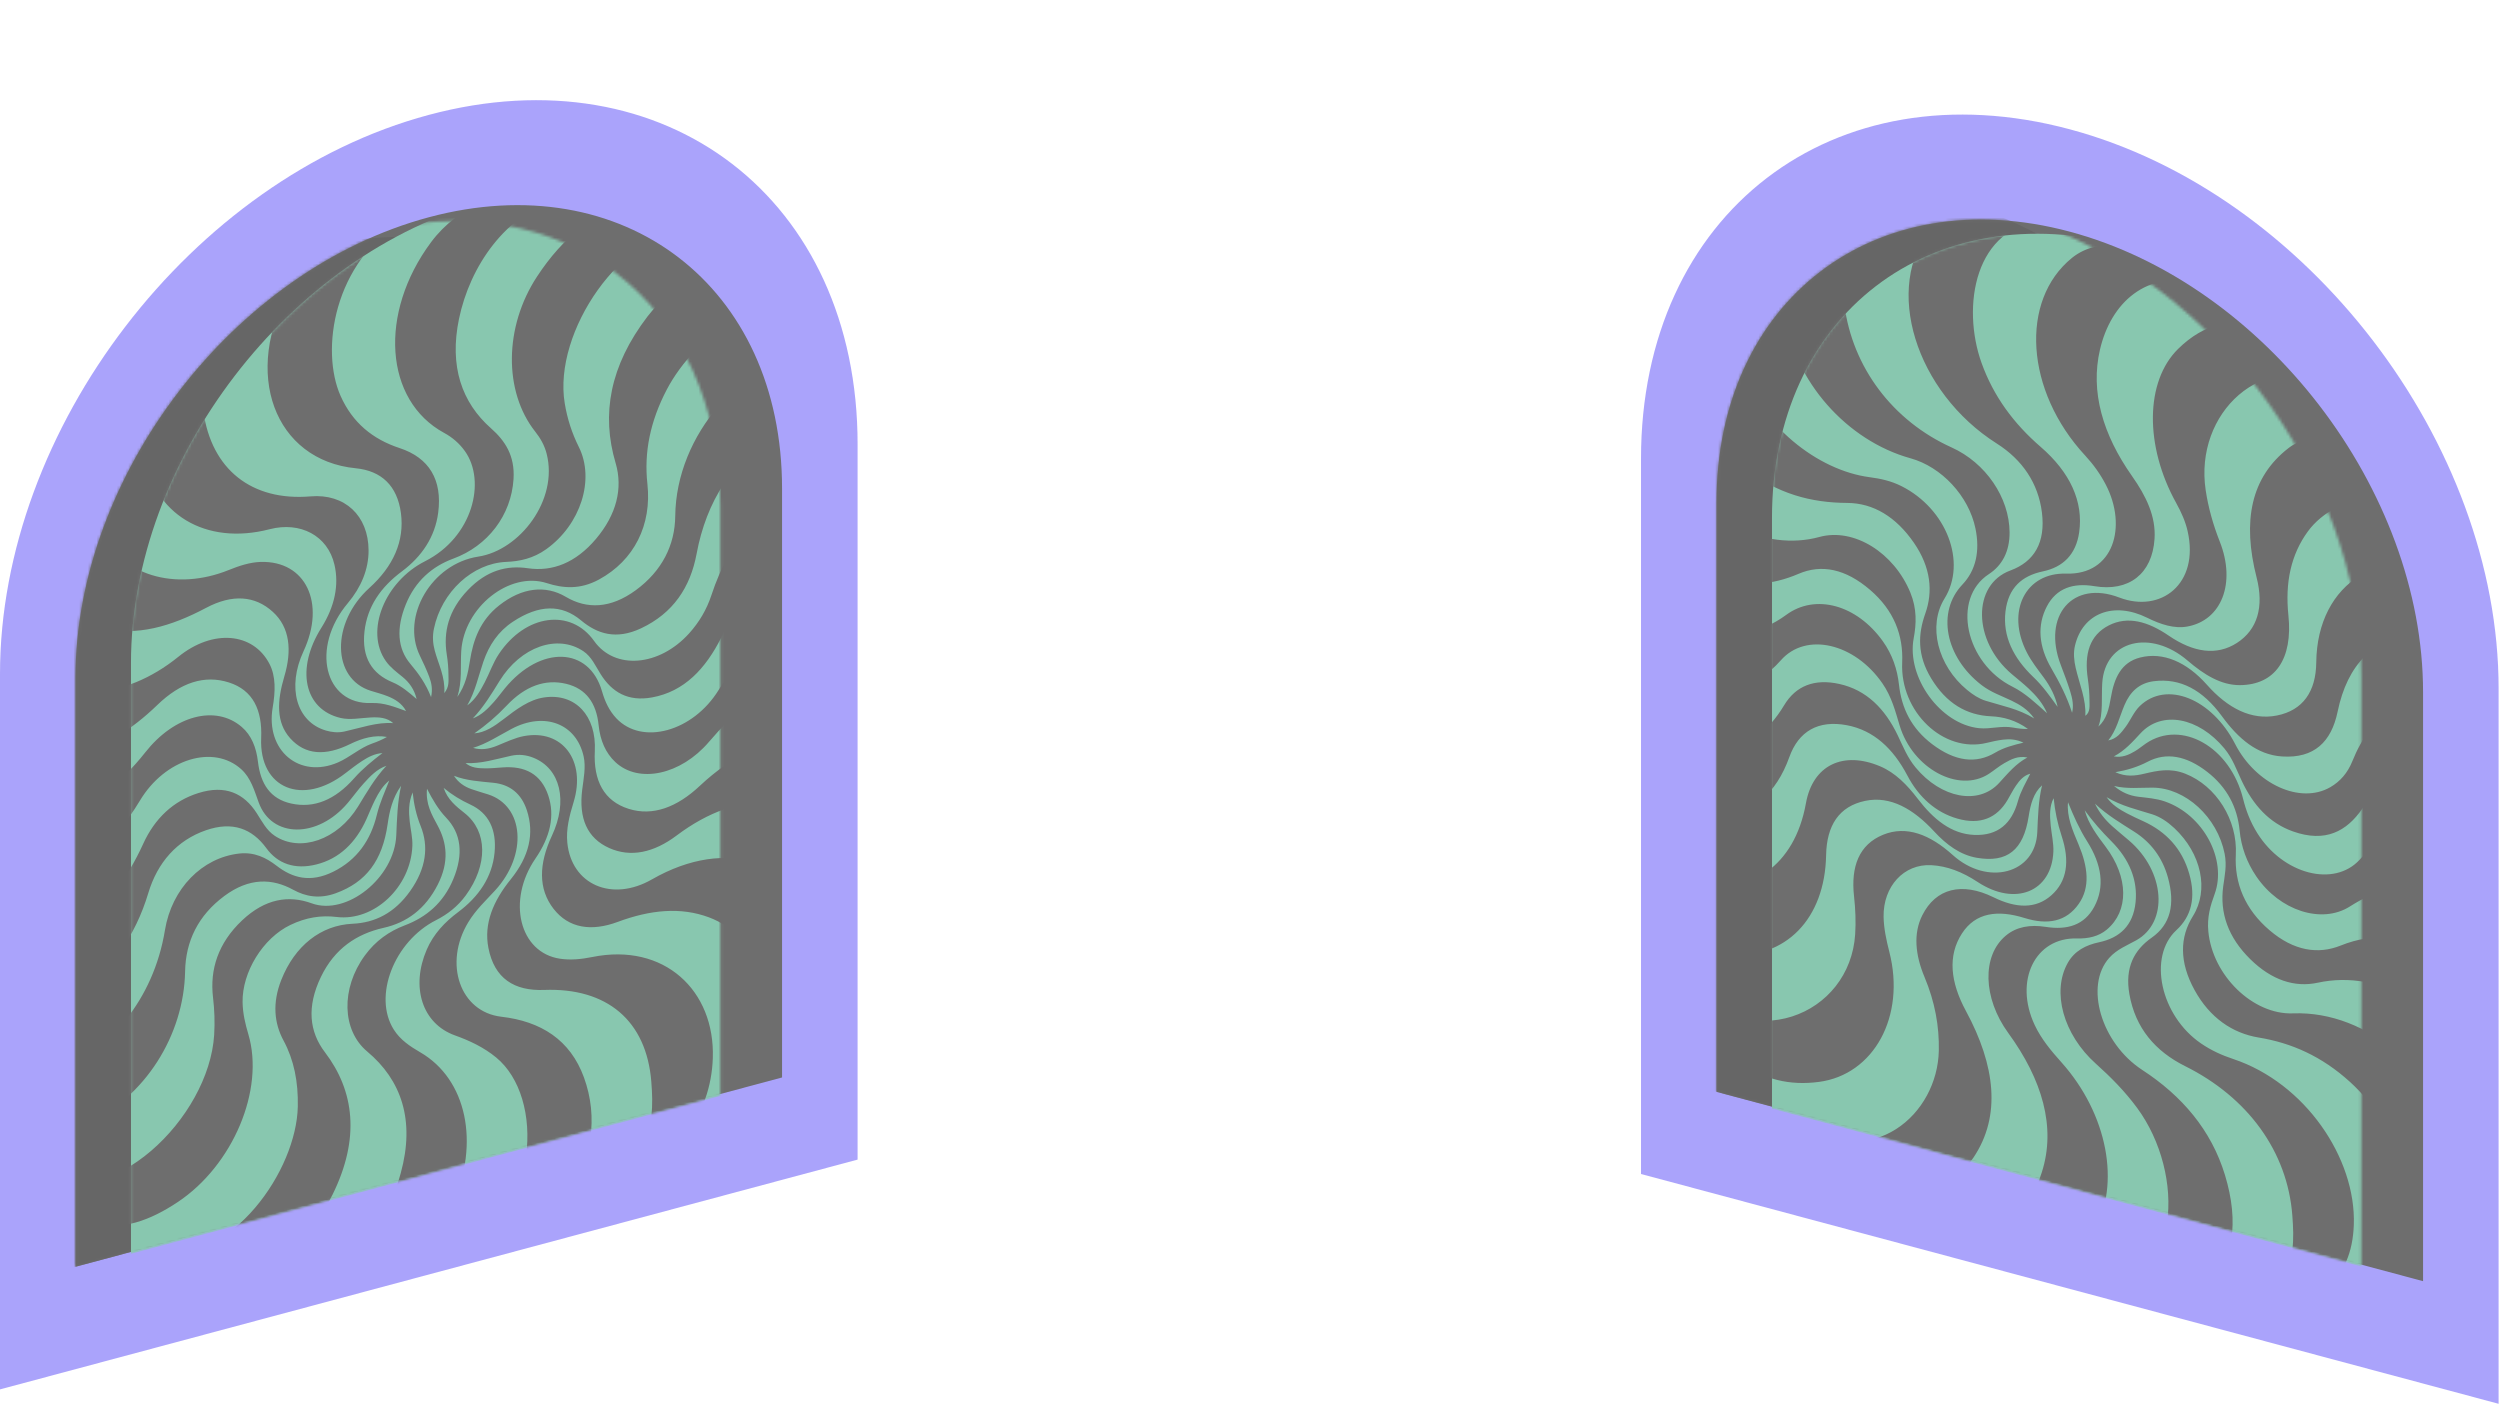 <svg width="868" height="488" viewBox="0 0 868 488" fill="none" xmlns="http://www.w3.org/2000/svg">
<g opacity="0.6">
<path fill-rule="evenodd" clip-rule="evenodd" d="M148.879 39.892C231.103 17.86 297.758 69.063 297.758 154.256V402.614L0 482.398V234.04C0 148.847 66.656 61.924 148.879 39.892Z" fill="#7266F8"/>
<path fill-rule="evenodd" clip-rule="evenodd" d="M148.87 75.438C216.614 57.286 271.531 99.439 271.531 169.59V374.097L26.209 439.831V235.324C26.209 165.173 81.126 93.589 148.87 75.438Z" fill="#0E0E0E"/>
<mask id="mask0_3114_2540" style="mask-type:alpha" maskUnits="userSpaceOnUse" x="26" y="71" width="246" height="369">
<path fill-rule="evenodd" clip-rule="evenodd" d="M148.882 75.436C216.626 57.285 271.543 99.438 271.543 169.589V374.096L26.221 439.83V235.323C26.221 165.172 81.138 93.588 148.882 75.436Z" fill="#646464"/>
</mask>
<g mask="url(#mask0_3114_2540)">
<path fill-rule="evenodd" clip-rule="evenodd" d="M107.679 86.477C175.423 68.325 230.34 110.478 230.34 180.629V385.136L-14.982 450.87V246.363C-14.982 176.212 39.935 104.629 107.679 86.477Z" fill="black"/>
</g>
<mask id="mask1_3114_2540" style="mask-type:alpha" maskUnits="userSpaceOnUse" x="4" y="76" width="247" height="371">
<path fill-rule="evenodd" clip-rule="evenodd" d="M127.132 80.967C59.23 99.161 4.184 170.945 4.184 241.3V446.402L250.08 380.514V175.412C250.08 105.057 195.034 62.772 127.132 80.967Z" fill="#646464"/>
</mask>
<g mask="url(#mask1_3114_2540)">
<path fill-rule="evenodd" clip-rule="evenodd" d="M168.425 69.902C100.522 88.097 45.477 159.881 45.477 230.236V435.338L291.373 369.45V164.348C291.373 93.993 236.327 51.708 168.425 69.902Z" fill="#39A27A"/>
<mask id="mask2_3114_2540" style="mask-type:alpha" maskUnits="userSpaceOnUse" x="45" y="65" width="247" height="371">
<path fill-rule="evenodd" clip-rule="evenodd" d="M168.175 69.998C100.272 88.193 45.227 159.976 45.227 230.332V435.434L291.123 369.546V164.444C291.123 94.089 236.077 51.804 168.175 69.998Z" fill="#E8EDD9"/>
</mask>
<g mask="url(#mask2_3114_2540)">
<path d="M359.976 196.581V160.298C350.167 168.091 339.641 172.934 328.765 176.559C325.691 177.583 323.856 177.133 322.222 174.699C313.8 162.111 300.47 160.194 284.647 165.715C265.737 172.318 253.518 186.855 246.991 206.676C245.357 211.63 242.776 215.996 239.307 219.859C228.863 231.465 213.444 232.648 206.29 222.568C198.159 211.091 182.426 213.246 173.198 227.081C171.095 230.239 169.983 233.725 168.245 237.001C166.694 239.933 165.112 242.842 162.233 244.919C165.075 239.942 166.097 234.751 167.85 229.665C169.789 224.043 172.937 219.254 178.085 215.86C187.193 209.853 194.974 209.745 201.74 215.397C207.357 220.09 213.906 222.234 222.575 218.151C233.72 212.903 239.695 203.93 241.873 192.222C245.223 174.241 254.331 159.488 270.466 149.606C281.984 142.552 293.719 139.207 304.468 143.56C308.317 145.115 311.794 147.41 314.464 150.608C316.016 152.462 317.575 152.384 320.096 151.114C333.83 144.192 345.952 134.537 356.552 122.124C357.514 121.002 358.238 119.271 359.961 119.389C359.976 74.928 359.939 30.481 360.051 -14.006C360.051 -16.824 359.447 -17.179 356.791 -16.468C307.124 -3.059 257.457 10.218 207.789 23.526C209.05 23.984 210.453 23.276 211.795 22.924C219.994 20.774 228.199 18.66 236.398 16.347C239.001 15.611 240.068 16.236 239.777 18.993C239.531 21.359 239.307 23.727 239.217 26.059C238.673 40.162 233.287 53.772 226.215 67.207C225.074 69.381 223.738 70.704 221.329 71.01C206.7 72.876 195.443 82.346 186.454 96.025C175.011 113.442 174.825 135.964 185.843 149.887C187.618 152.128 189.036 154.589 189.782 157.493C193.952 173.605 180.434 191.061 166.059 193.253C149.879 195.72 139.167 213.999 145.761 227.609C146.918 230.001 148.052 232.415 149.006 234.938C149.797 237.026 150.29 239.311 149.663 242.034C147.955 237.597 145.426 233.967 142.539 230.565C137.951 225.171 137.548 218.115 140.898 209.853C144.18 201.755 150.036 196.658 157.391 193.954C169.342 189.563 177.503 178.939 178.301 166.328C178.808 158.271 175.407 153.061 170.491 148.72C160.301 139.724 155.959 127.17 159.361 110.727C163.105 92.655 175.392 74.217 194.578 68.814C198.114 67.82 199.517 66.132 200.725 62.72C205.417 49.475 207.588 36.495 207.043 23.734C196.1 26.666 185.164 29.597 174.22 32.529C174.444 33.056 174.847 33.527 174.877 34.113C175.325 43.805 174.705 53.666 172.147 63.878C171.408 66.832 170.185 68.696 167.283 70.091C160.629 73.287 154.489 77.595 149.641 84.12C131.394 108.694 133.43 139.035 154.213 150.31C157.115 151.887 159.502 153.965 161.405 156.62C168.879 167.053 164.157 186.491 147.589 194.852C133.565 201.929 126.597 219.165 133.975 229.548C135.556 231.772 137.705 233.35 139.764 235.029C142.136 236.956 143.867 239.403 144.65 242.698C142.024 240.452 139.48 238.201 136.228 236.857C129.238 233.959 125.516 228.356 126.552 219.224C127.537 210.561 132.17 203.885 139.562 198.369C146.455 193.225 151.035 186.44 152.14 178.031C153.639 166.582 148.991 158.935 138.727 155.564C129.432 152.511 122.382 146.781 118.235 137.425C111.245 121.643 115.676 91.09 140.323 76.172C142.375 74.928 142.778 73.515 143.001 71.479C144.202 60.782 142.71 51.062 140.644 41.526L106.329 50.72C111.26 59.55 113.334 69.91 114.341 80.841C114.594 83.614 113.61 85.785 111.148 87.996C107.344 91.409 103.524 94.91 100.898 99.543C83.793 129.693 95.415 159.828 123.524 162.586C132.423 163.459 137.929 168.654 139.197 178.118C140.495 187.844 136.556 196.611 128.261 204.114C114.9 216.186 115.139 235.614 128.761 239.861C130.708 240.466 132.714 240.978 134.587 241.727C137.213 242.784 139.57 244.236 140.98 246.869C137.13 245.484 133.363 243.916 128.977 244.087C112.655 244.724 107.731 224.884 120.794 209.373C125.374 203.931 128 197.669 127.97 191.077C127.91 178.996 119.69 171.341 107.836 172.34C87.396 174.065 73.409 162.991 70.612 142.79C68.896 130.397 71.373 118.285 81.219 106.73C82.152 105.639 82.928 104.358 83.942 103.376C85.897 101.494 86.158 99.81 85.621 97.638C82.48 84.971 76.602 74.557 67.695 66.515C66.27 65.229 64.107 64.597 63.801 62.123L2.631 78.514C3.086 81.333 4.966 81.764 7.614 81.811C32.485 82.241 49.098 94.456 59.131 115.991C60.332 118.564 60.205 120.829 57.99 123.909C50.038 134.956 48.247 146.305 49.911 157.376C53.111 178.612 71.425 189.499 93.603 183.75C104.263 180.986 113.789 185.953 116.124 196.065C117.757 203.107 116.228 210.565 111.581 217.955C102.599 232.234 105.568 246.284 118.227 249.276C121.525 250.052 125.172 249.291 128.686 249.106C131.595 248.952 134.363 249.129 136.519 251.067C130.954 250.644 125.232 252.725 119.563 253.982C117.317 254.476 115.199 254.225 113.2 253.649C102.95 250.683 99.541 238.682 105.389 226.106C113.192 209.333 106.12 194.623 90.477 195.101C86.792 195.217 83.077 196.428 79.355 197.935C61.459 205.17 41.355 200.467 33.984 182.502C31.209 175.727 28.24 168.865 30.993 159.798C32.313 155.43 33.246 150.88 35.775 146.852C38.594 142.368 37.461 139.877 35.237 137.146C18.341 116.361 -4.605 109.579 -34.631 118.589C-47.111 122.335 -56.197 136.819 -53.474 148.796C-52.728 152.093 -51.333 152.661 -47.969 151.567C-21.77 143.103 -1.01 148.572 15.596 164.564C17.326 166.231 17.737 168.028 16.536 170.897C7.689 191.964 18.848 213.715 35.663 218.018C47.33 221.006 59.258 217.578 71.574 211.043C80.66 206.223 88.53 206.778 94.751 212.46C100.652 217.85 101.421 225.803 98.705 234.899C96.169 243.399 95.833 250.853 100.764 256.34C105.993 262.165 113.013 262.553 121.562 258.341C125.814 256.244 130.2 255.092 134.333 255.876C132.602 256.872 130.894 257.561 129.178 258.168C125.031 259.627 121.413 262.951 117.37 264.705C103.949 270.525 92.141 260.558 94.677 245.659C95.617 240.142 95.826 234.829 93.543 230.462C87.896 219.631 73.969 218.276 61.921 228.035C43.13 243.252 20.676 244.498 7.301 230.751C-0.995 222.236 -3.113 211.44 0.251 197.709C0.848 195.272 0.296 194.254 -1.315 193.281C-13.393 185.964 -27.156 182.99 -42.829 184.959C-48.819 185.707 -54.892 186.153 -60.785 190.457V216.704C-59.24 216.282 -58.726 217.873 -58.838 218.521C-59.263 220.935 -58.174 220.659 -56.548 220.254C-42.941 216.878 -30.506 217.931 -18.645 221.438C-14.467 222.673 -12.505 224.803 -13.012 230.18C-14.251 243.242 -8.656 251.84 0.348 257.317C16.774 267.305 36.207 262.592 54.625 244.773C62.697 236.967 71.014 234.229 79.511 236.962C87.844 239.639 91.096 246.541 90.678 256.233C89.933 273.748 104.994 280.064 119.966 268.433C121.86 266.961 123.77 265.499 125.739 264.207C127.97 262.737 130.297 261.627 132.781 261.471C129.275 264.179 125.918 266.869 122.957 270.218C116.303 277.744 109.022 280.729 101.107 278.983C93.886 277.39 90.47 272.214 89.567 264.49C88.993 259.564 87.322 255.303 83.935 252.397C74.886 244.608 60.541 248.375 50.441 261.217C41.317 272.817 30.493 280.635 17.782 283.138C1.676 286.311 -10.894 282.06 -18.182 268.759C-20.39 264.726 -21.517 259.702 -21.405 254.322C-21.367 252.513 -21.934 251.716 -23.59 251.465C-32.87 250.076 -42.352 249.722 -52.46 252.368C-54.563 252.916 -57.025 252.997 -58.688 254.362C-60.844 256.12 -59.039 258.408 -59.33 260.555C-59.569 262.325 -60.009 261.956 -60.792 261.487V264.575C-59.278 264.13 -59.494 265.346 -59.337 266.315C-58.42 271.937 -59.084 277.981 -59.285 283.902C-59.367 286.402 -58.674 287.289 -55.876 286.215C-47.76 283.107 -39.808 282.551 -31.863 282.004C-28.141 281.748 -26.089 283.144 -25.358 286.947C-22.113 303.902 -3.449 310.627 11.493 306.939C27.099 303.09 39.355 293.368 48.583 277.972C57.296 263.441 74.148 258.339 83.793 267.11C87.053 270.073 88.284 274.375 89.806 278.583C94.319 291.076 110.283 291.153 120.726 278.797C122.584 276.594 124.27 274.227 126.194 272.098C128.507 269.533 130.909 266.983 134.154 265.89C130.141 270.169 127.336 275.104 124.337 279.991C117.153 291.689 104.203 296.063 95.371 290.177C92.514 288.271 90.984 285.2 89.149 282.349C84.703 275.442 78.273 272.395 68.881 275.343C60.168 278.08 53.73 284.135 49.687 293.031C44.152 305.213 36.468 315.362 25.45 322.884C8.464 334.476 -19.114 335.883 -26.462 313.458C-27.052 311.663 -28.006 311.093 -29.827 311.496C-37.891 313.286 -45.962 315.063 -53.914 319.216C-56.249 320.436 -58.33 322.453 -60.8 323.245V357.984C-50.58 350.312 -39.927 344.308 -28.603 340.641C-25.679 339.696 -23.784 339.89 -22.3 342.31C-13.288 357.033 9.166 357.038 25.54 345.934C38.572 337.1 47.009 325.013 51.492 310.071C54.685 299.427 61.466 291.75 71.507 288.265C80.757 285.061 87.531 287.723 92.484 294.494C96.422 299.892 102.353 302.024 109.858 300.136C117.81 298.145 123.554 292.591 127.246 284.376C128.231 282.183 129.104 279.942 130.185 277.784C131.446 275.269 132.878 272.809 135.154 270.995C133.58 274.991 131.827 278.834 130.857 282.838C128.731 291.644 124.009 298.537 115.728 302.647C107.702 306.627 101.503 304.807 96.035 300.59C92.394 297.783 88.299 295.754 83.017 296.351C70.216 297.797 59.638 308.444 57.259 322.992C53.275 347.311 37.699 364.692 20.989 371.246C12.575 374.543 4.048 377.175 -3.494 373.893C-7.828 372.005 -11.714 369.418 -15.027 366.122C-16.25 364.905 -17.309 364.726 -19.107 365.656C-31.348 372.016 -42.59 380.231 -52.176 391.399C-55.697 395.508 -60.315 399.292 -59.867 405.217C-60.18 404.652 -60.494 404.096 -60.8 403.529V462.198C-58.629 460.813 -55.936 461.636 -54.921 456.941C-48.842 428.772 -32.699 406.853 -8.447 390.312C-5.829 388.522 -3.949 388.319 -1.845 389.863C7.234 396.516 18.334 395.727 30.307 390.156C50.299 380.847 63.853 359.576 64.271 337.247C64.465 326.835 68.762 317.879 77.863 311.11C86.576 304.622 94.565 304.96 101.808 308.932C106.143 311.306 110.917 312.188 116.594 310.127C127.112 306.305 132.774 298.828 134.587 286.146C135.243 281.562 136.258 277.098 139.249 272.823C137.973 278.7 137.832 284.327 137.586 290.013C136.959 304.786 120.324 318.051 108.239 313.639C100.294 310.743 92.103 311.957 84.047 319.566C75.699 327.453 72.812 336.633 73.961 346.33C74.461 350.566 74.632 354.866 74.356 359.317C72.574 388.118 38.46 421.575 12.194 408.272C10.755 407.538 9.658 408.025 8.203 409.372C-18.16 433.782 -30.834 461.965 -30.058 494.095C-29.692 509.089 -14.624 512.547 -4.829 507.043C-2.703 505.848 -1.815 504.823 -2.017 502.345C-4.18 475.52 6.159 450.872 25.838 427.867C28.046 425.284 30.06 424.142 32.843 424.84C42.391 427.245 52.059 423.798 61.735 417.346C80.854 404.611 91.947 378.38 86.232 359.107C85.173 355.531 84.293 351.945 84.226 347.934C84.062 337.572 91.208 325.752 100.846 321.132C106.247 318.542 111.491 317.708 116.87 318.375C129.939 319.975 142.584 307.98 143.173 293.757C143.292 290.815 142.561 288.062 142.255 285.21C141.905 281.977 141.793 278.695 143.27 275.135C143.703 279.326 144.605 283.207 146.045 286.789C148.932 293.959 147.955 301.515 142.442 309.323C137.041 316.976 130.208 320.382 122.42 320.724C111.402 321.214 102.346 328.38 97.668 340.217C94.49 348.256 95.207 355.289 98.437 361.271C102.07 368.009 103.576 375.611 103.397 384.189C102.935 406.283 80.936 438.463 53.35 436.46C51.373 436.318 50.411 437.216 49.292 438.929C34.991 460.739 27.994 482.994 30.239 505.837C30.381 507.296 30.948 508.688 30.217 510.39L61.548 501.994C60.869 501.188 60.75 500.085 60.713 498.922C60.198 482.1 64.621 465.391 73.305 448.736C74.879 445.713 76.684 444.342 79.705 443.849C95.706 441.244 107.642 430.604 115.445 414.803C125.098 395.257 123.061 378.781 112.819 365.345C107.381 358.211 106.441 349.569 111.417 339.204C116.161 329.31 123.904 324.233 133.14 322.159C141.241 320.344 147.664 315.643 151.983 307.16C156.041 299.187 155.168 292.581 151.931 286.601C149.887 282.834 147.738 279.125 148.26 273.867C150.14 277.539 152.154 281.022 154.907 283.912C160.047 289.313 161.061 296.413 157.369 305.269C153.952 313.456 148.059 318.44 140.495 321.3C135.154 323.326 130.394 326.631 126.657 331.763C118.302 343.211 118.69 357.728 127.507 365.099C139.249 374.93 144.232 388.825 139.122 407.363C135.146 421.776 128.104 435.226 113.237 442.336C110.328 443.726 107.351 444.886 104.382 445.867C101.808 446.719 100.548 448.269 99.548 450.999C94.222 465.534 92.939 479.565 93.625 493.399L126.448 484.605C125.225 483.805 125.008 482.342 124.919 480.807C124.329 471.146 125.15 461.246 127.373 451.07C128.089 447.798 129.551 445.731 132.692 444.272C143.993 439.028 151.938 429.913 157.16 418.17C166.694 396.733 161.994 374.71 145.955 365.383C142.375 363.3 138.988 361.074 136.705 357.447C129.447 345.922 136.832 326.875 151.364 319.499C155.288 317.506 158.861 314.789 161.695 310.918C169.446 300.311 169.327 288.633 161.315 282.311C158.324 279.955 155.377 277.595 154.049 273.566C156.869 275.922 159.957 277.796 163.292 279.342C169.625 282.277 172.505 287.997 171.707 296.093C170.871 304.546 166.224 311.334 159.04 316.702C154.437 320.135 150.513 324.266 148.163 329.705C142.531 342.748 146.619 355.416 157.921 359.475C163.15 361.354 167.999 363.652 172.266 367.156C189.073 380.987 187.775 420.712 158.271 439.062C156.101 440.416 155.564 441.88 155.362 444.064C154.325 455.497 155.511 466.079 158.54 475.982L192.855 466.788C187.156 457.214 184.657 445.918 183.851 433.698C183.694 431.37 184.522 429.627 186.484 427.982C189.975 425.048 193.385 421.973 195.928 418.033C205.857 402.666 207.737 387.812 202.747 374.081C197.98 360.976 187.767 354.596 174.056 353.005C159.711 351.337 153.937 334.527 162.568 320.233C165.209 315.859 168.678 312.683 171.945 309.114C183.254 296.743 181.971 279.81 169.454 275.807C167.507 275.187 165.53 274.643 163.613 273.96C161.136 273.08 159.077 271.64 157.622 269.359C161.912 271.058 166.626 271.308 171.296 271.786C177.115 272.38 181.031 275.592 182.919 281.316C185.552 289.334 183.806 297.274 177.339 305.283C171.266 312.8 167.932 320.649 169.566 329.081C171.624 339.754 178.569 344.107 188.931 343.708C210.684 342.882 224.44 354.311 226.133 375.565C226.767 383.454 226.901 391.693 221.836 400.06C218.942 404.842 216.047 409.694 211.945 413.641C210.46 415.074 209.833 416.353 210.266 418.26C213.556 432.817 220.404 444.461 230.751 453.291C231.661 454.074 232.877 454.551 233.138 456.009L293.562 439.819C293.353 437.929 292.219 437.531 290.451 437.449C285.826 437.237 281.052 437.235 276.77 436.135C257.807 431.274 244.223 419.845 236.957 400.887C236.151 398.795 236.204 397.144 237.897 394.761C244.044 386.112 247.155 377.158 247.49 367.387C248.289 343.798 230.534 327.234 205.656 332.271C201.74 333.066 198.054 333.405 194.444 332.867C180.33 330.759 175.906 312.684 185.902 298.094C191.005 290.652 192.765 283.263 190.334 276.11C187.835 268.752 182.314 265.854 174.459 266.445C172.505 266.591 170.535 266.779 168.618 266.775C166.074 266.77 163.56 266.602 161.643 264.931C166.85 265.258 172.176 263.568 177.473 262.396C180.226 261.789 182.792 262.136 185.149 263.072C194.608 266.844 197.256 278.123 191.624 290.162C187.036 299.967 186.827 308.638 192.191 315.538C197.473 322.329 205.358 323.466 214.414 320.106C225.85 315.853 236.338 314.849 246.17 318.513C263.409 324.933 271.391 347.103 261.992 367.5C258.203 375.726 259.478 379.568 263.506 384.101C281.089 403.876 304.498 409.183 333.912 400.398C345.952 396.802 353.404 381.172 351.48 371.668C350.816 368.364 349.801 366.791 345.534 368.143C319.522 376.356 298.851 370.848 282.439 354.796C280.134 352.542 279.082 350.176 280.91 345.904C284.066 338.543 284.715 331.39 283.215 324.605C277.516 298.759 252.578 290.287 226.357 305.318C212.422 313.306 198.412 307.109 196.973 292.588C196.51 287.895 197.674 283.33 199.151 278.511C203.567 264.111 195.235 253.036 181.867 255.575C178.816 256.154 175.683 257.642 172.617 258.903C169.685 260.106 166.947 260.476 164.254 259.662C168.924 258.241 173.198 255.42 177.585 253.087C189.073 246.983 200.113 251.273 202.635 262.609C203.455 266.295 202.635 270.275 202.135 274.222C200.904 284.07 203.821 291.008 211.557 294.455C218.972 297.756 226.961 296.078 234.928 290.091C245.901 281.848 256.942 277.963 268.624 278.175C282.544 278.429 301.663 293.33 298.097 313.029C297.545 316.08 297.269 319.11 296.613 322.158C296.158 324.279 296.583 325.423 298.112 326.411C314.83 337.147 334.21 339.465 356.522 332.56C358.499 331.945 359.573 332.144 359.924 334.049V298.539C358.566 299.745 357.082 300.057 355.582 300.397C340.26 303.885 326.452 302.359 313.696 297.154C311.353 296.199 310.287 294.779 310.652 291.686C311.577 283.865 310.667 276.814 306.825 271.12C292.793 250.331 266.102 251.099 242.97 272.853C235.077 280.271 226.648 283.463 218.3 280.837C209.699 278.131 205.999 271.071 206.521 260.819C207.148 248.485 199.74 240.596 188.961 242.141C183.724 242.888 179.271 246.274 174.78 249.739C171.624 252.175 168.379 254.357 164.694 254.626C168.723 251.795 172.452 248.657 175.906 244.991C182.344 238.156 189.341 235.686 196.57 237.424C203.5 239.087 207.066 244.13 207.842 251.796C208.371 257.05 210.259 261.431 213.645 264.599C221.754 272.176 236.36 269.042 246.118 257.62C250.541 252.451 255.122 247.711 260.47 243.592C283.163 226.11 319.656 231.786 319.552 264.282C319.544 266.554 320.499 267.217 322.252 267.488C327.429 268.293 332.666 268.866 338.112 268.804C345.28 268.721 352.636 266.557 359.909 265.341V231.375C350.271 235.147 340.879 236.065 331.487 236.551C327.608 236.749 325.743 235.327 324.811 231.462C320.977 215.599 309.6 209.168 294.039 209.833C275.852 210.614 260.828 221.179 249.504 239.575C240.612 254.008 222.94 258.874 214.003 249.404C211.586 246.84 210.072 243.695 209.035 240.074C204.567 224.474 187.655 223.949 175.295 238.979C174.012 240.535 172.833 242.194 171.498 243.694C169.364 246.096 167.111 248.351 164.172 249.424C167.902 245.484 170.647 240.958 173.437 236.435C180.815 224.5 193.556 220.067 202.545 226.104C205.417 228.036 206.767 231.264 208.573 234.123C212.504 240.349 218.054 243.671 226.416 242.141C237.628 240.086 244.969 232.16 250.422 221.381C252.026 218.211 253.436 214.977 255.562 212.006C269.139 193.03 287.601 184.076 306.109 187.315C311.48 188.253 316.344 189.776 319.559 194.148C321.76 197.133 324.222 199.939 325.408 203.72C326.355 206.732 328.384 207.13 331.443 206.503C341.043 204.525 350.54 201.464 359.917 196.635L359.976 196.581ZM158.779 242.015C160.532 236.443 159.808 231.349 160.144 226.048C161.121 210.795 176.921 198.301 189.811 202.451C195.481 204.275 201.389 204.783 207.961 201.216C220.165 194.588 226.364 182.282 224.775 167.948C223.582 157.143 225.708 146.307 231.541 135.202C241.246 116.715 267.08 96.785 287.661 108.03C289.332 108.941 290.362 108.163 291.854 106.822C319.559 81.928 332.86 53.037 332.017 19.551C331.689 6.562 316.478 1.922 306.281 7.511C303.991 8.765 302.931 9.952 303.118 12.851C304.811 39.74 294.472 64.411 274.547 87.258C271.876 90.32 269.541 91.579 266.252 90.669C251.645 86.624 232.727 99.537 224.835 109.849C211.691 127.035 208.729 143.878 213.742 160.783C216.331 169.508 214.071 178.667 206.887 187.146C199.919 195.366 191.863 198.559 183.254 197.291C175.988 196.212 168.976 198.029 162.441 204.86C155.735 211.867 153.848 219.398 155.131 227.345C155.504 229.646 155.698 232.049 155.705 234.478C155.713 236.414 156.034 238.443 154.266 240.638C154.609 234.919 152.214 230.659 150.931 225.83C150.312 223.495 150.088 221.038 150.662 218.275C153.318 205.498 164.09 195.571 175.757 195.093C180.412 194.903 185.134 193.924 189.662 190.68C201.598 182.14 206.626 166.473 200.956 155.154C198.614 150.471 196.965 145.463 196.063 139.946C192.012 115.286 215.861 80.133 240.59 79.443C242.641 79.388 244.723 79.216 246.767 79.216C248.341 79.219 249.519 78.764 250.713 77.024C265.215 55.862 272.555 34.002 271.235 11.343C271.056 8.304 271.548 6.944 274.853 6.082C301.581 -0.926 328.309 -8.057 355.038 -15.28C358.275 -16.148 359.29 -15.393 359.275 -11.977C359.171 4.772 359.484 21.416 359.297 38.187C359.223 44.884 359.238 51.334 357.238 58.748C349.525 87.347 333.449 109.394 308.772 125.941C306.176 127.679 304.267 128.075 302.118 126.551C297.165 123.038 291.428 121.101 284.543 121.772C257.859 124.375 234.734 150.975 234.443 179.175C234.339 189.3 229.811 198.256 220.777 204.892C211.937 211.383 203.716 211.517 196.488 207.239C189.409 203.045 181.203 203.963 173.295 210.204C166.701 215.406 164.284 222.191 163.15 229.465C162.486 233.704 161.666 237.891 158.771 241.994L158.779 242.015Z" fill="#0E0E0E"/>
</g>
</g>
</g>
<g opacity="0.6">
<path fill-rule="evenodd" clip-rule="evenodd" d="M718.637 44.892C800.86 66.924 867.516 153.847 867.516 239.04V487.398L569.758 407.614V159.256C569.758 74.063 636.413 22.86 718.637 44.892Z" fill="#7266F8"/>
<path fill-rule="evenodd" clip-rule="evenodd" d="M718.628 80.433C786.372 98.585 841.289 170.168 841.289 240.319V444.826L595.967 379.092V174.585C595.967 104.434 650.884 62.281 718.628 80.433Z" fill="#0E0E0E"/>
<mask id="mask3_3114_2540" style="mask-type:alpha" maskUnits="userSpaceOnUse" x="595" y="76" width="247" height="369">
<path fill-rule="evenodd" clip-rule="evenodd" d="M718.64 80.438C786.384 98.59 841.301 170.173 841.301 240.324V444.831L595.978 379.097V174.59C595.978 104.439 650.896 62.286 718.64 80.438Z" fill="#646464"/>
</mask>
<g mask="url(#mask3_3114_2540)">
<path fill-rule="evenodd" clip-rule="evenodd" d="M677.437 69.397C745.18 87.549 800.098 159.133 800.098 229.284V433.791L554.775 368.057V163.55C554.775 93.399 609.693 51.245 677.437 69.397Z" fill="black"/>
</g>
<mask id="mask4_3114_2540" style="mask-type:alpha" maskUnits="userSpaceOnUse" x="573" y="70" width="247" height="370">
<path fill-rule="evenodd" clip-rule="evenodd" d="M696.89 74.313C628.987 56.119 573.941 98.404 573.941 168.759V373.861L819.838 439.749V234.647C819.838 164.292 764.792 92.508 696.89 74.313Z" fill="#646464"/>
</mask>
<g mask="url(#mask4_3114_2540)">
<path fill-rule="evenodd" clip-rule="evenodd" d="M738.183 85.378C670.28 67.183 615.234 109.468 615.234 179.823V384.925L861.131 450.813V245.711C861.131 175.356 806.085 103.572 738.183 85.378Z" fill="#39A27A"/>
<mask id="mask5_3114_2540" style="mask-type:alpha" maskUnits="userSpaceOnUse" x="614" y="81" width="247" height="370">
<path fill-rule="evenodd" clip-rule="evenodd" d="M737.933 85.341C670.03 67.146 614.984 109.431 614.984 179.786V384.888L860.881 450.776V245.674C860.881 175.319 805.835 103.535 737.933 85.341Z" fill="#E8EDD9"/>
</mask>
<g mask="url(#mask5_3114_2540)">
<path d="M929.734 314.709V278.426C919.924 280.962 909.399 280.165 898.522 277.96C895.449 277.338 893.614 275.904 891.98 272.595C883.558 255.493 870.227 246.433 854.405 243.475C835.495 239.944 823.276 247.933 816.748 264.255C815.115 268.333 812.534 271.316 809.065 273.32C798.621 279.33 783.202 272.249 776.048 258.336C767.917 242.502 752.184 236.225 742.956 245.116C740.853 247.146 739.741 250.036 738.003 252.38C736.451 254.481 734.87 256.543 731.99 257.076C734.833 253.623 735.855 248.979 737.608 244.833C739.547 240.25 742.695 237.148 747.842 236.513C756.951 235.387 764.731 239.448 771.497 248.726C777.115 256.43 783.664 262.083 792.332 262.646C803.477 263.37 809.453 257.599 811.631 247.059C814.98 230.873 824.089 221.001 840.224 219.766C851.742 218.884 863.476 221.828 874.226 231.941C878.075 235.559 881.551 239.717 884.222 244.347C885.774 247.032 887.333 247.789 889.854 247.87C903.587 248.308 915.71 245.149 926.31 238.417C927.272 237.81 927.996 236.468 929.719 237.509C929.734 193.056 929.697 148.589 929.809 104.162C929.809 101.344 929.204 100.665 926.549 99.953C876.882 86.745 827.214 73.406 777.547 60.098C778.808 61.231 780.21 61.275 781.553 61.642C789.751 63.885 797.957 66.169 806.155 68.25C808.759 68.909 809.826 70.105 809.535 72.706C809.289 74.941 809.065 77.189 808.975 79.473C808.431 93.284 803.045 104.007 795.973 113.653C794.832 115.215 793.496 115.822 791.087 114.837C776.458 108.864 765.201 112.301 756.212 121.163C744.769 132.448 744.583 154.869 755.601 174.697C757.376 177.89 758.793 181.11 759.539 184.413C763.709 202.761 750.192 212.973 735.817 207.461C719.637 201.257 708.925 213.795 715.519 230.94C716.675 233.951 717.809 236.973 718.764 240.007C719.555 242.52 720.047 245.068 719.421 247.455C717.712 242.103 715.184 237.118 712.297 232.168C707.709 224.316 707.306 217.044 710.655 210.577C713.938 204.239 719.794 202.28 727.149 203.517C739.1 205.531 747.261 199.28 748.059 187.096C748.566 179.312 745.164 172.279 740.248 165.303C730.058 150.846 725.717 135.965 729.118 121.345C732.863 105.281 745.149 93.427 764.336 98.305C767.872 99.207 769.274 98.27 770.483 95.506C775.175 84.775 777.346 72.959 776.801 59.906C765.858 56.973 754.922 54.043 743.978 51.111C744.202 51.757 744.605 52.444 744.635 53.047C745.082 62.978 744.463 72.508 741.904 81.349C741.166 83.906 739.943 85.115 737.041 84.955C730.387 84.585 724.247 85.603 719.398 89.53C701.152 104.326 703.188 135.757 723.971 158.17C726.873 161.302 729.26 164.659 731.162 168.334C738.637 182.773 733.915 199.679 717.347 199.162C703.323 198.723 696.355 212.226 703.733 226.562C705.314 229.633 707.463 232.363 709.522 235.146C711.894 238.344 713.624 241.718 714.408 245.433C711.782 241.78 709.238 238.165 705.986 235.078C698.996 228.435 695.273 220.837 696.31 212.26C697.295 204.125 701.928 199.932 709.32 198.377C716.213 196.928 720.793 192.597 721.897 184.78C723.397 174.135 718.749 163.996 708.485 155.124C699.19 147.091 692.14 137.583 687.993 126.004C681.003 106.476 685.434 78.298 710.081 76.589C712.133 76.444 712.535 75.247 712.759 73.331C713.96 63.277 712.468 52.757 710.402 42.114L676.087 32.919C681.018 44.392 683.092 55.863 684.099 67.334C684.352 70.243 683.368 71.886 680.906 72.778C677.101 74.151 673.282 75.606 670.656 78.832C653.551 99.815 665.173 136.178 693.282 154C702.181 159.642 707.686 167.787 708.955 177.93C710.253 188.352 706.314 195.009 698.019 198.066C684.658 202.978 684.897 222.534 698.518 234.081C700.465 235.73 702.472 237.317 704.345 239.069C706.97 241.533 709.328 244.249 710.738 247.637C706.888 244.19 703.121 240.602 698.735 238.423C682.413 230.313 677.489 207.835 690.551 199.323C695.132 196.336 697.758 191.481 697.728 184.873C697.668 172.76 689.447 160.7 677.594 155.346C657.154 146.118 643.167 127.549 640.37 105.848C638.654 92.535 641.13 81.751 650.977 75.473C651.91 74.882 652.686 74.016 653.7 73.578C655.655 72.743 655.916 71.2 655.379 68.74C652.238 54.389 646.36 40.825 637.453 28.01C636.028 25.96 633.865 24.169 633.559 21.532L572.389 5.141C572.844 8.204 574.724 9.642 577.372 11.108C602.243 24.867 618.856 45.985 628.889 72.897C630.09 76.114 629.963 78.311 627.748 80.203C619.795 86.988 618.005 97.377 619.669 109.341C622.869 132.292 641.183 152.993 663.361 159.129C674.021 162.078 683.547 172.149 685.882 183.513C687.515 191.431 685.986 198.069 681.339 202.968C672.357 212.435 675.326 228.075 687.985 237.851C691.282 240.394 694.93 241.588 698.444 243.286C701.353 244.691 704.121 246.351 706.277 249.445C700.712 246.039 694.99 245.054 689.321 243.273C687.075 242.563 684.957 241.177 682.957 239.53C672.708 231.071 669.298 217.243 675.147 207.802C682.95 195.21 675.878 176.71 660.235 168.805C656.55 166.946 652.835 166.166 649.112 165.678C631.216 163.323 611.112 147.846 603.742 125.932C600.967 117.669 597.998 109.216 600.751 101.624C602.071 97.964 603.004 93.914 605.532 91.241C608.352 88.268 607.218 85.17 604.995 81.247C588.099 51.407 565.153 32.328 535.127 25.248C522.647 22.305 513.561 31.921 516.284 45.357C517.03 49.054 518.425 50.369 521.789 51.078C547.988 56.654 568.748 73.248 585.354 98.139C587.084 100.733 587.495 102.75 586.294 104.976C577.446 121.302 588.606 149.033 605.42 162.347C617.088 171.587 629.016 174.552 641.332 174.617C650.418 174.666 658.288 179.438 664.509 188.455C670.41 197.006 671.178 205.372 668.463 213.012C665.927 220.153 665.591 227.427 670.522 235.557C675.751 244.184 682.771 248.334 691.32 248.703C695.572 248.885 699.958 250.083 704.091 253.082C702.36 253.151 700.652 252.925 698.936 252.612C694.789 251.848 691.171 253.233 687.127 252.821C673.707 251.448 661.898 235.153 664.435 221.613C665.375 216.6 665.584 211.399 663.301 205.809C657.654 191.952 643.726 183.133 631.679 186.435C612.888 191.582 590.434 180.795 577.058 159.881C568.763 146.92 566.645 134.989 570.009 123.061C570.606 120.943 570.054 119.63 568.442 117.793C556.365 104.004 542.602 93.655 526.929 87.224C520.939 84.762 514.866 81.954 508.973 83.1V109.346C510.517 109.752 511.032 111.62 510.92 112.207C510.495 114.394 511.584 114.701 513.21 115.168C526.817 119.084 539.252 126.8 551.113 136.664C555.291 140.138 557.253 143.319 556.745 148.424C555.507 160.822 561.102 172.419 570.106 182.721C586.532 201.511 605.965 207.212 624.383 199.264C632.455 195.783 640.772 197.502 649.269 204.789C657.602 211.932 660.854 220.577 660.436 230.045C659.69 247.16 674.752 261.547 689.723 257.94C691.618 257.483 693.528 257.045 695.497 256.808C697.728 256.534 700.055 256.671 702.539 257.846C699.033 258.674 695.676 259.566 692.715 261.327C686.061 265.288 678.78 264.371 670.865 258.383C663.644 252.92 660.227 245.914 659.325 237.706C658.75 232.472 657.079 227.316 653.693 222.595C644.644 209.957 630.299 206.036 620.198 213.466C611.075 220.176 600.251 222.193 587.539 217.884C571.434 212.426 558.864 201.439 551.576 184.232C549.368 179.017 548.241 173.388 548.353 168.069C548.391 166.28 547.824 165.178 546.168 164.04C536.888 157.678 527.406 152.243 517.298 149.473C515.195 148.893 512.733 147.655 511.069 148.128C508.913 148.731 510.719 151.986 510.428 153.977C510.189 155.619 509.749 155.015 508.966 154.126V157.214C510.48 157.581 510.264 158.681 510.42 159.734C511.338 165.847 510.674 171.536 510.473 177.349C510.39 179.805 511.084 181.063 513.882 181.489C521.998 182.73 529.95 186.435 537.895 190.146C541.617 191.885 543.668 194.38 544.4 198.574C547.645 217.268 566.309 233.996 581.251 238.316C596.857 242.829 609.113 239.675 618.341 229.225C627.054 219.363 643.905 223.292 653.551 237.232C656.811 241.942 658.042 246.903 659.563 251.927C664.077 266.839 680.041 275.47 690.484 268.712C692.342 267.504 694.028 266.041 695.952 264.943C698.265 263.617 700.667 262.354 703.912 263C699.898 265.128 697.094 268.561 694.095 271.841C686.911 279.689 673.961 277.122 665.128 266.503C662.271 263.067 660.742 259.175 658.907 255.341C654.461 246.052 648.031 239.558 638.639 237.474C629.926 235.541 623.488 238.146 619.445 244.875C613.91 254.092 606.226 260.123 595.208 261.741C578.222 264.229 550.643 250.857 543.296 224.494C542.706 222.383 541.751 221.302 539.931 220.729C531.867 218.198 523.796 215.649 515.844 215.541C513.509 215.509 511.427 216.411 508.958 215.88V250.618C519.178 248.424 529.831 248.129 541.155 250.53C544.079 251.152 545.974 252.362 547.458 255.577C556.469 275.129 578.923 287.167 595.298 284.838C608.33 282.988 616.767 275.422 621.25 262.883C624.443 253.95 631.224 249.907 641.265 251.803C650.515 253.556 657.288 259.848 662.242 269.273C666.18 276.782 672.111 282.092 679.615 284.226C687.567 286.496 693.312 284.021 697.004 277.785C697.989 276.119 698.862 274.345 699.943 272.767C701.204 270.928 702.636 269.235 704.911 268.641C703.337 271.793 701.584 274.697 700.615 278.181C698.489 285.848 693.767 290.21 685.486 289.883C677.46 289.562 671.26 284.419 665.792 277.272C662.152 272.514 658.057 268.291 652.775 266.057C639.974 260.643 629.396 265.621 627.017 278.894C623.033 301.078 607.457 310.113 590.747 307.712C582.332 306.499 573.806 304.562 566.264 297.238C561.93 293.027 558.044 288.358 554.731 283.286C553.508 281.414 552.449 280.667 550.651 280.634C538.409 280.434 527.168 282.624 517.582 288.655C514.061 290.877 509.443 292.187 509.891 298.351C509.577 297.619 509.264 296.894 508.958 296.164V354.833C511.129 354.612 513.822 356.877 514.836 352.726C520.916 327.815 537.059 314.547 561.311 311.002C563.929 310.616 565.809 311.42 567.913 314.091C576.991 325.61 588.091 330.769 600.064 331.615C620.057 333.019 633.611 319.012 634.029 296.907C634.223 286.599 638.519 279.946 647.62 278.054C656.333 276.235 664.323 280.854 671.566 288.708C675.9 293.405 680.675 296.846 686.352 297.827C696.87 299.641 702.532 295.199 704.345 283.488C705.001 279.256 706.015 275.336 709.007 272.664C707.731 277.857 707.59 283.408 707.343 288.962C706.717 303.399 690.081 307.75 677.997 296.862C670.052 289.707 661.861 286.532 653.805 289.824C645.457 293.238 642.57 300.871 643.719 311.183C644.219 315.686 644.39 320.078 644.114 324.381C642.331 352.227 608.218 367.403 581.952 340.024C580.512 338.519 579.416 338.418 577.961 338.985C551.598 349.267 538.924 370.659 539.7 403.204C540.065 418.394 555.134 429.927 564.929 429.672C567.055 429.617 567.943 429.067 567.741 426.481C565.578 398.497 575.917 379.39 595.596 366.931C597.804 365.531 599.818 365.469 602.601 367.658C612.149 375.18 621.817 376.914 631.492 375.646C650.612 373.158 661.704 352.871 655.99 330.536C654.931 326.392 654.051 322.335 653.984 318.287C653.819 307.837 660.966 299.848 670.604 300.393C676.005 300.697 681.249 302.674 686.628 306.222C699.697 314.827 712.341 309.608 712.931 295.7C713.05 292.822 712.319 289.677 712.013 286.662C711.663 283.241 711.551 279.899 713.028 277.13C713.46 281.553 714.363 285.918 715.803 290.271C718.69 298.988 717.712 306.021 712.2 310.874C706.799 315.634 699.966 315.378 692.178 311.546C681.16 306.131 672.103 308.444 667.426 317.775C664.248 324.11 664.964 331.528 668.194 339.24C671.827 347.926 673.334 356.335 673.155 364.817C672.693 386.663 650.694 407.053 623.108 390.267C621.131 389.066 620.168 389.449 619.049 390.561C604.749 404.709 597.752 423.213 599.997 447.259C600.139 448.795 600.706 450.491 599.975 451.8L631.306 460.195C630.627 459.025 630.508 457.859 630.47 456.675C629.956 439.577 634.379 425.239 643.062 413.238C644.636 411.058 646.442 410.654 649.463 411.78C665.464 417.75 677.4 413.507 685.203 401.888C694.856 387.514 692.819 369.947 682.577 351.022C677.139 340.973 676.199 331.828 681.174 324.13C685.919 316.778 693.662 315.85 702.897 318.726C710.999 321.252 717.421 319.993 721.741 313.825C725.799 308.026 724.926 300.953 721.688 293.238C719.644 288.375 717.496 283.515 718.018 278.537C719.898 283.217 721.912 287.778 724.665 292.144C729.805 300.299 730.819 307.943 727.127 314.82C723.71 321.176 717.817 323.002 710.253 321.808C704.911 320.972 700.152 321.727 696.415 324.855C688.06 331.826 688.448 346.551 697.265 358.648C709.007 374.771 713.99 391.337 708.88 407.136C704.904 419.417 697.862 429.095 682.995 428.237C680.085 428.068 677.109 427.633 674.14 427.023C671.566 426.495 670.306 427.369 669.306 429.564C663.98 441.245 662.697 454.588 663.383 468.79L696.206 477.585C694.982 476.13 694.766 474.552 694.677 472.968C694.087 462.991 694.908 453.531 697.131 444.546C697.847 441.658 699.309 440.375 702.45 440.599C713.751 441.411 721.696 436.554 726.918 427.609C736.451 411.281 731.752 386.74 715.713 368.817C712.133 364.816 708.746 360.775 706.463 355.925C699.205 340.509 706.59 325.42 721.122 325.832C725.045 325.942 728.619 325.139 731.453 322.788C739.204 316.335 739.085 304.592 731.073 293.977C728.081 290.018 725.135 286.079 723.807 281.338C726.627 285.205 729.715 288.734 733.05 292.067C739.383 298.396 742.263 305.66 741.464 313.327C740.629 321.333 735.981 325.63 728.798 327.148C724.195 328.115 720.271 330.144 717.921 334.323C712.289 344.347 716.377 359.207 727.679 369.321C732.908 374.003 737.757 378.9 742.024 384.69C758.831 407.528 757.533 446.558 728.029 449.097C725.858 449.287 725.321 450.463 725.12 452.54C724.083 463.417 725.269 474.635 728.298 486.161L762.613 495.356C756.913 482.728 754.414 470.093 753.609 457.441C753.452 455.029 754.28 453.73 756.242 453.136C759.733 452.072 763.142 450.824 765.686 448.248C775.615 438.202 777.495 424.355 772.504 407.95C767.738 392.291 757.525 380.437 743.814 371.499C729.469 362.143 723.695 342.239 732.326 332.571C734.967 329.612 738.436 328.295 741.703 326.476C753.012 320.166 751.729 302.545 739.211 291.835C737.264 290.17 735.288 288.568 733.37 286.857C730.894 284.65 728.835 282.107 727.38 279.046C731.67 283.044 736.384 285.82 741.054 288.8C746.873 292.513 750.789 297.824 752.676 304.559C755.31 313.988 753.564 320.993 747.096 325.536C741.024 329.799 737.69 335.861 739.323 345.168C741.382 356.944 748.327 365.019 758.689 370.173C780.442 381.004 794.197 399.805 795.891 421.966C796.525 430.195 796.659 438.507 791.594 444.159C788.7 447.39 785.805 450.69 781.702 452.439C780.218 453.076 779.591 454.02 780.024 456.158C783.314 472.479 790.162 487.792 800.508 502.167C801.418 503.438 802.634 504.566 802.896 506.165L863.32 522.355C863.111 520.354 861.977 519.348 860.209 518.318C855.584 515.628 850.81 513.067 846.528 509.673C827.565 494.649 813.981 475.941 806.715 453.089C805.909 450.565 805.961 448.943 807.655 447.467C813.802 442.112 816.912 434.825 817.248 425.234C818.046 402.073 800.292 375.994 775.414 367.7C771.497 366.395 767.812 364.759 764.202 362.287C750.088 352.615 745.664 332.169 755.66 322.936C760.763 318.228 762.523 311.783 760.091 303.327C757.592 294.629 752.072 288.773 744.217 285.155C742.263 284.253 740.293 283.386 738.376 282.355C735.832 280.986 733.318 279.471 731.401 276.773C736.608 279.89 741.934 281.054 747.231 282.721C749.983 283.589 752.55 285.311 754.907 287.51C764.366 296.351 767.014 309.05 761.382 318.07C756.794 325.417 756.585 333.976 761.949 343.751C767.23 353.372 775.115 358.734 784.172 360.227C795.607 362.102 806.096 366.719 815.928 375.653C833.167 391.311 841.149 417.759 831.75 433.119C827.96 439.313 829.236 443.839 833.264 450.531C850.847 479.728 874.256 497.58 903.67 504.558C915.71 507.414 923.162 495.778 921.237 485.242C920.573 481.583 919.559 479.466 915.292 478.531C889.28 472.804 868.609 456.219 852.197 431.372C849.892 427.883 848.84 424.953 850.668 421.66C853.823 415.99 854.472 409.186 852.973 401.597C847.274 372.696 822.336 350.861 796.115 351.84C782.18 352.36 768.17 338.655 766.731 323.363C766.268 318.422 767.432 314.48 768.909 310.453C773.325 298.42 764.992 282.879 751.625 278.255C748.573 277.198 745.44 277.007 742.374 276.625C739.443 276.257 736.705 275.16 734.012 272.903C738.682 273.984 742.956 273.454 747.343 273.472C758.831 273.524 769.871 283.731 772.393 296.418C773.213 300.544 772.393 304.083 771.893 307.763C770.662 316.951 773.579 325.453 781.314 333.045C788.729 340.32 796.719 342.924 804.686 341.206C815.659 338.843 826.7 340.875 838.382 347.348C852.302 355.061 871.421 380.209 867.855 397.996C867.303 400.751 867.027 403.634 866.371 406.329C865.916 408.207 866.341 409.579 867.87 411.386C884.587 431.081 903.968 443.785 926.28 448.837C928.257 449.282 929.331 450.056 929.682 452.149V416.639C928.324 417.117 926.84 416.634 925.34 416.171C910.018 411.448 896.21 402.522 883.454 390.481C881.111 388.271 880.044 386.279 880.41 383.382C881.335 376.056 880.425 368.518 876.583 360.764C862.551 332.456 835.86 318.92 812.728 328.277C804.835 331.466 796.406 330.141 788.058 323.041C779.457 315.726 775.757 306.683 776.279 296.711C776.906 284.712 769.498 272.854 758.719 268.623C753.482 266.563 749.029 267.562 744.538 268.621C741.382 269.366 738.137 269.808 734.452 268.103C738.48 267.43 742.21 266.291 745.664 264.476C752.102 261.091 759.099 262.371 766.328 267.983C773.258 273.36 776.824 280.313 777.599 288.395C778.129 293.933 780.016 299.325 783.403 304.309C791.512 316.231 806.118 320.925 815.876 314.731C820.299 311.933 824.879 309.648 830.228 308.395C852.921 303.073 889.414 328.306 889.31 360.747C889.302 363.015 890.257 364.189 892.01 365.4C897.187 368.979 902.424 372.359 907.869 375.215C915.038 378.973 922.394 380.751 929.667 383.433V349.467C920.029 348.074 910.637 343.959 901.245 339.412C897.366 337.531 895.501 335.11 894.569 330.745C890.734 312.827 879.358 300.299 863.797 292.625C845.61 283.661 830.586 286.173 819.262 298.501C810.37 308.169 792.698 303.565 783.761 289.305C781.344 285.446 779.83 281.489 778.793 277.313C774.325 259.318 757.413 249.73 745.052 258.137C743.769 259.005 742.591 260.032 741.255 260.817C739.122 262.075 736.869 263.123 733.93 262.621C737.66 260.679 740.405 257.625 743.195 254.597C750.573 246.616 763.314 249.011 772.303 259.865C775.175 263.336 776.525 267.288 778.33 271.114C782.262 279.447 787.812 285.743 796.174 288.694C807.386 292.648 814.727 288.655 820.18 280.799C821.784 278.488 823.194 276.01 825.32 274.179C838.896 262.478 857.359 263.418 875.867 276.576C881.238 280.393 886.102 284.521 889.317 290.617C891.518 294.78 893.979 298.906 895.165 303.323C896.113 306.842 898.142 308.328 901.2 309.34C910.801 312.507 920.297 314.534 929.674 314.731L929.734 314.709ZM728.537 252.322C730.29 247.689 729.566 242.207 729.902 237.086C730.879 222.357 746.679 218.33 759.569 229.388C765.239 234.25 771.147 237.925 777.719 237.879C789.923 237.791 796.122 228.807 794.533 213.622C793.34 202.178 795.466 192.481 801.299 184.502C811.004 171.216 836.837 165.13 857.419 187.404C859.09 189.211 860.119 188.985 861.611 188.443C889.317 178.397 902.618 156.633 901.775 122.696C901.447 109.531 886.236 96.74 876.039 96.864C873.748 96.891 872.689 97.51 872.876 100.509C874.569 128.305 864.23 147.435 844.305 159.605C841.634 161.236 839.299 161.243 836.009 158.571C821.403 146.698 802.485 149.472 794.593 155.556C781.449 165.697 778.487 180.953 783.5 200.545C786.089 210.656 783.828 218.604 776.645 223.233C769.677 227.719 761.621 226.595 753.012 220.714C745.746 215.741 738.734 213.801 732.199 217.129C725.493 220.543 723.606 227.062 724.889 235.697C725.262 238.197 725.456 240.704 725.463 243.138C725.471 245.078 725.791 247.279 724.023 248.526C724.367 242.991 721.972 237.447 720.689 231.931C720.07 229.264 719.846 226.688 720.42 224.232C723.076 212.878 733.848 208.724 745.515 214.498C750.17 216.803 754.892 218.354 759.42 217.537C771.356 215.393 776.383 202.421 770.714 188.064C768.372 182.125 766.723 176.233 765.82 170.233C761.77 143.403 785.619 121.03 810.348 133.592C812.399 134.636 814.481 135.58 816.525 136.675C818.099 137.522 819.277 137.699 820.471 136.598C834.973 123.207 842.313 105.281 840.993 81.915C840.814 78.779 841.306 77.684 844.611 78.592C871.339 85.909 898.067 93.101 924.796 100.201C928.033 101.069 929.048 102.367 929.033 105.775C928.928 122.468 929.242 139.28 929.055 155.951C928.981 162.608 928.995 169.066 926.996 175.408C919.283 199.874 903.207 213.306 878.53 216.629C875.934 216.975 874.024 216.348 871.876 213.673C866.923 207.505 861.186 202.494 854.301 199.476C827.617 187.779 804.492 201.986 804.201 230.03C804.097 240.099 799.568 246.629 790.535 248.423C781.695 250.177 773.474 245.905 766.246 237.754C759.166 229.766 750.961 226.286 743.053 228.29C736.459 229.958 734.042 235.447 732.908 242.114C732.244 245.997 731.423 249.745 728.529 252.297L728.537 252.322Z" fill="#0E0E0E"/>
</g>
</g>
</g>
</svg>
